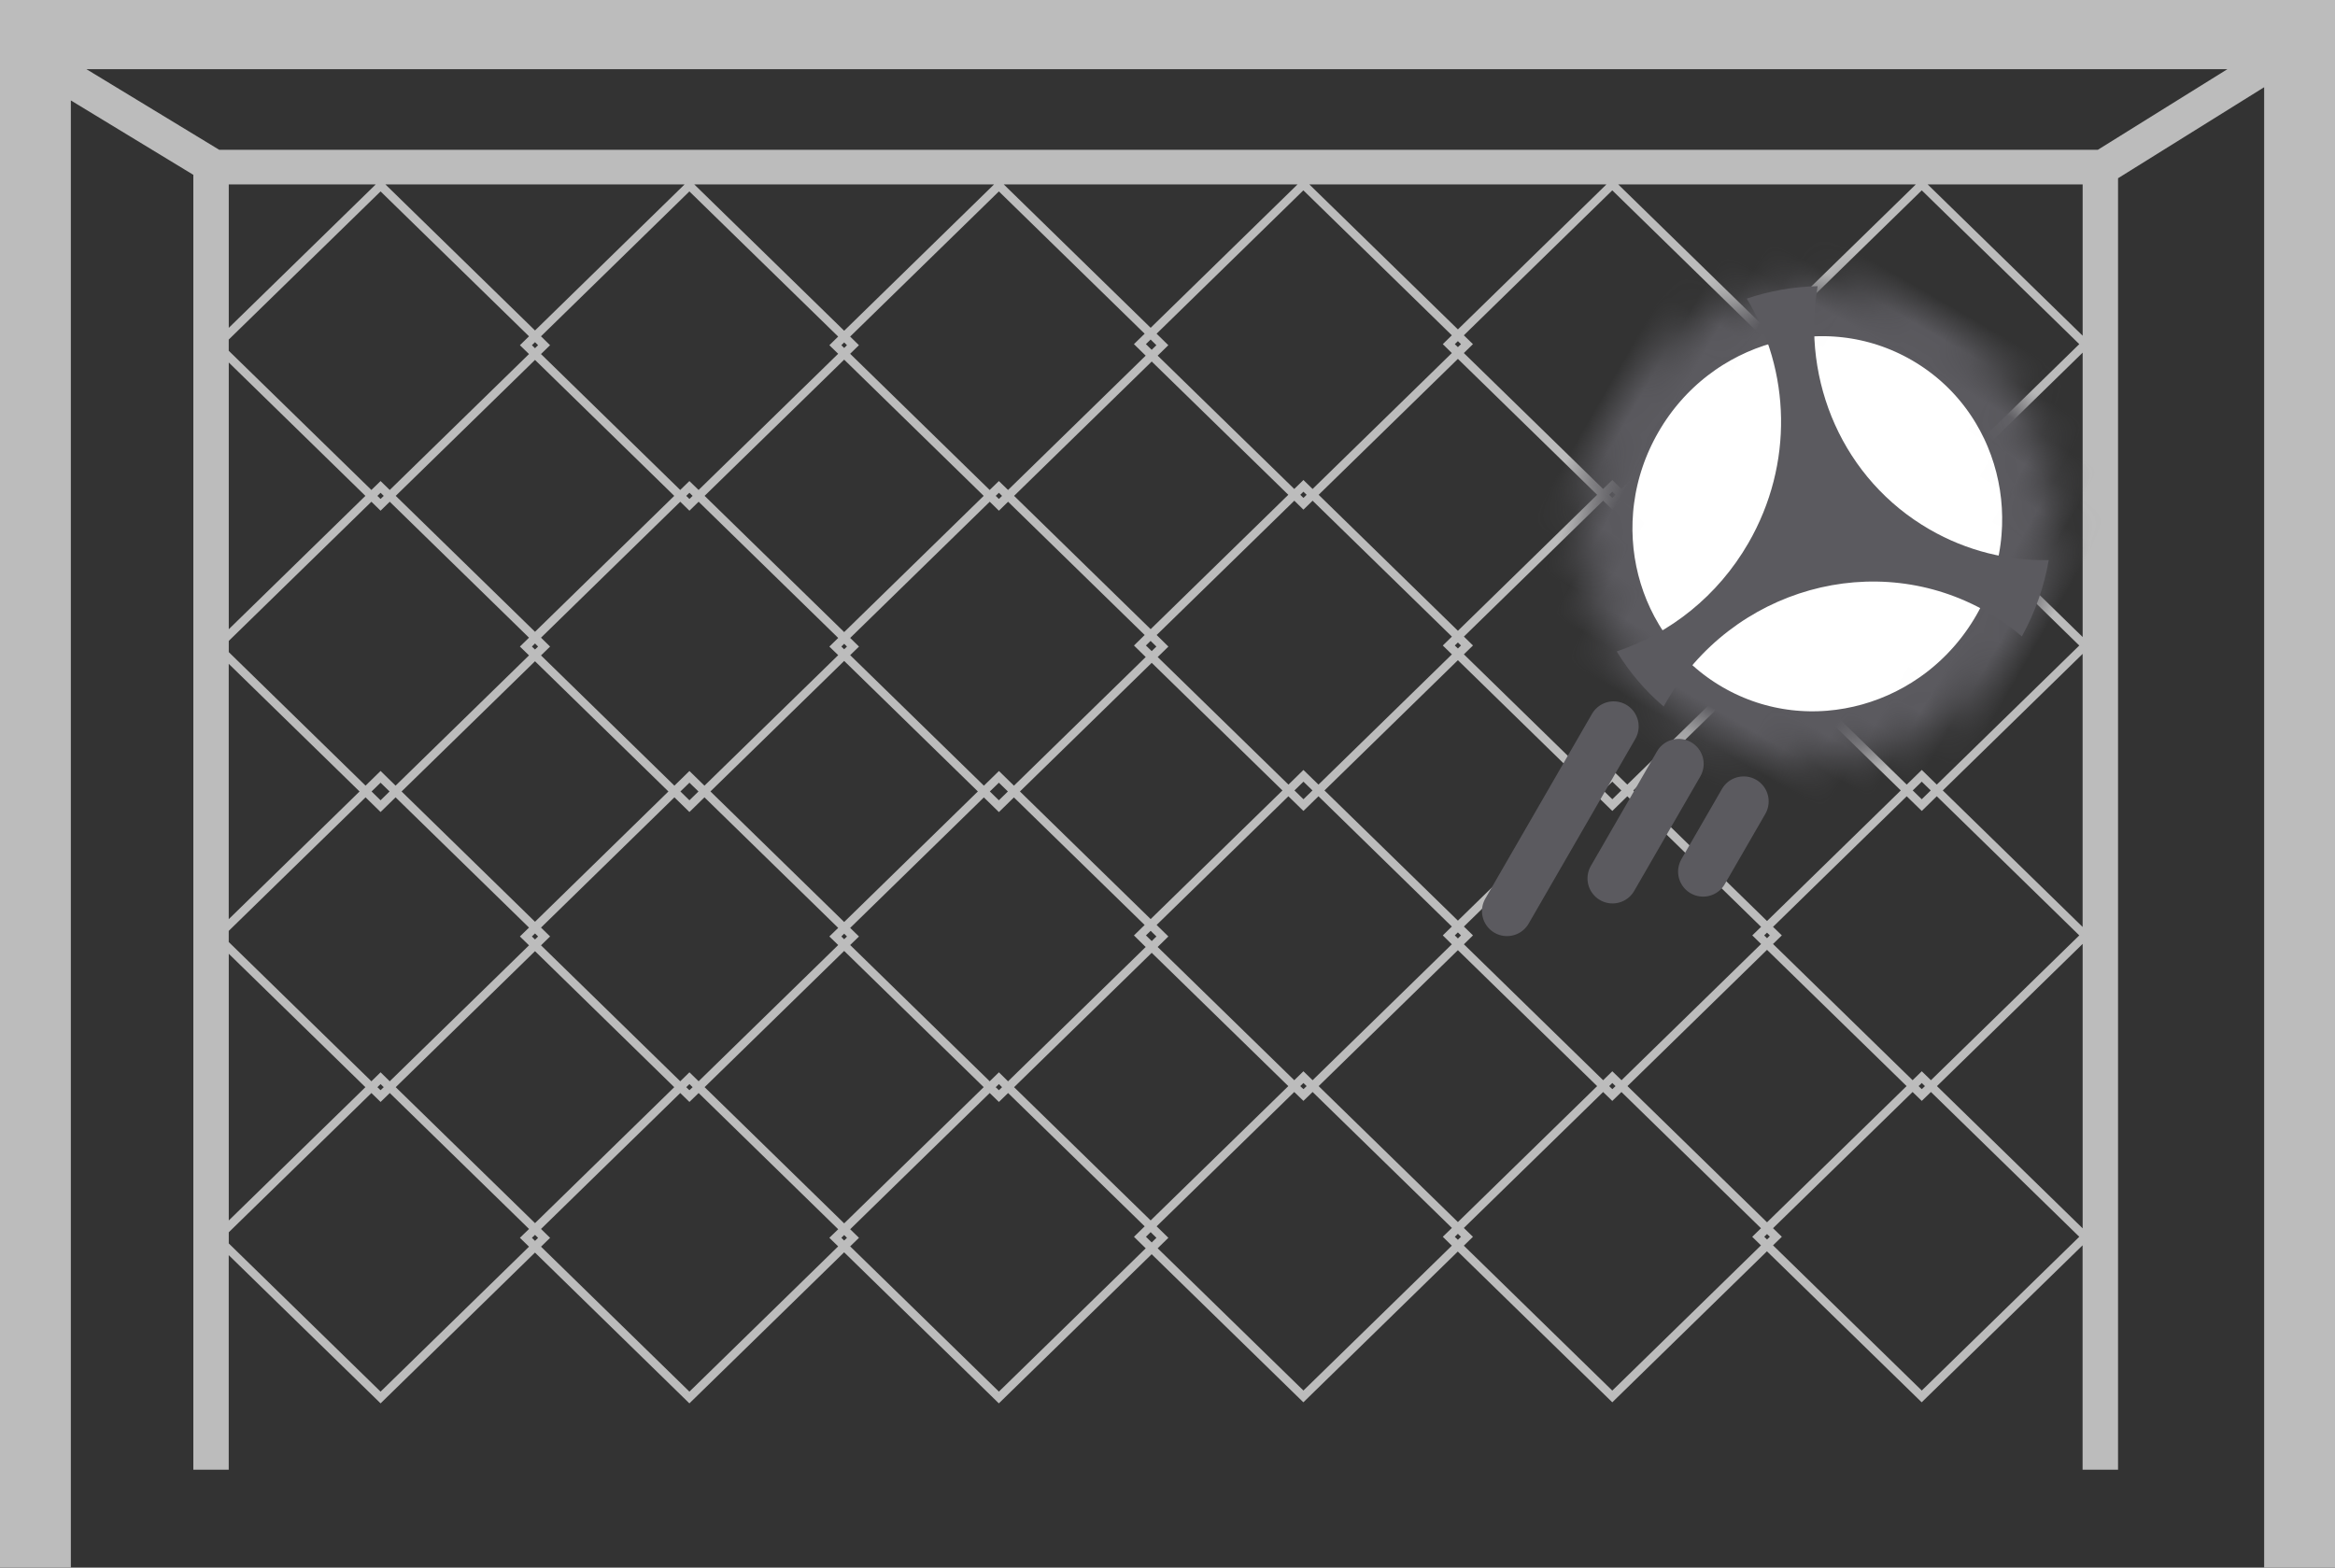 <?xml version="1.0" encoding="UTF-8" standalone="no"?>
<svg width="70px" height="47px" viewBox="0 0 70 47" version="1.1" xmlns="http://www.w3.org/2000/svg" xmlns:xlink="http://www.w3.org/1999/xlink">
    <rect x="0" y="0" width="70" height="47" fill="#333333" stroke="none"/>
    <!-- Generator: Sketch 3.7.1 (28215) - http://www.bohemiancoding.com/sketch -->
    <title>PER_comp_golRecibido</title>
    <desc>Created with Sketch.</desc>
    <defs>
        <ellipse id="path-1" cx="7" cy="7.163" rx="7" ry="7.163"></ellipse>
        <mask id="mask-2" maskContentUnits="userSpaceOnUse" maskUnits="objectBoundingBox" x="0" y="0" width="14" height="14.326" fill="white">
            <use xlink:href="#path-1"></use>
        </mask>
    </defs>
    <g id="Page-1" stroke="none" stroke-width="1" fill="none" fill-rule="evenodd">
        <g id="05__Compara_Performance" transform="translate(-1260, -1256)">
            <g id="PER_comp_golRecibido" transform="translate(1260, 1256)">
                <path d="M0,0 L0,46.999 L2.124,46.999 L2.124,3.011 L5.796,5.242 L5.796,44.065 L6.857,44.065 L6.857,37.632 L11.409,42.076 L16.038,37.555 L20.667,42.076 L25.306,37.547 L29.944,42.076 L34.525,37.604 L39.073,42.044 L43.703,37.524 L48.334,42.044 L52.971,37.517 L57.609,42.044 L62.433,37.337 L62.433,44.065 L63.496,44.065 L63.496,5.344 L67.876,2.615 L67.876,47 L70,47 L70,0 L0,0 L0,0 Z M15.859,37.378 L11.409,41.724 L6.858,37.28 L6.858,36.947 L11.134,32.771 L11.41,33.039 L11.685,32.771 L15.86,36.847 L15.586,37.112 L15.859,37.378 L15.859,37.378 Z M11.409,5.739 L15.859,10.083 L15.586,10.35 L15.859,10.615 L11.684,14.69 L11.409,14.423 L11.134,14.69 L6.857,10.516 L6.857,10.181 L11.409,5.739 L11.409,5.739 Z M6.858,9.83 L6.858,5.529 L11.264,5.529 L6.858,9.83 L6.858,9.83 Z M57.612,32.119 L57.337,32.387 L53.153,28.303 L53.417,28.045 L53.153,27.789 L57.161,23.874 L57.612,24.314 L58.062,23.874 L62.334,28.045 L57.887,32.387 L57.612,32.119 L57.612,32.119 Z M57.707,32.564 L57.612,32.655 L57.517,32.564 L57.612,32.471 L57.707,32.564 L57.707,32.564 Z M48.335,32.119 L48.06,32.387 L43.886,28.312 L44.158,28.045 L43.886,27.78 L47.885,23.874 L48.335,24.314 L48.785,23.874 L52.795,27.789 L52.531,28.045 L52.795,28.303 L48.611,32.387 L48.335,32.119 L48.335,32.119 Z M48.431,32.564 L48.335,32.655 L48.241,32.564 L48.335,32.471 L48.431,32.564 L48.431,32.564 Z M39.075,32.119 L38.8,32.387 L34.705,28.392 L35.026,28.077 L34.674,27.732 L38.624,23.874 L39.075,24.314 L39.526,23.874 L43.524,27.78 L43.253,28.045 L43.524,28.312 L39.35,32.387 L39.075,32.119 L39.075,32.119 Z M39.171,32.564 L39.076,32.655 L38.98,32.564 L39.076,32.471 L39.171,32.564 L39.171,32.564 Z M29.946,32.15 L29.67,32.419 L25.487,28.334 L25.751,28.078 L25.487,27.821 L29.495,23.908 L29.946,24.348 L30.396,23.908 L34.315,27.733 L33.994,28.046 L34.346,28.393 L30.22,32.42 L29.946,32.15 L29.946,32.15 Z M30.04,32.596 L29.946,32.687 L29.85,32.596 L29.946,32.503 L30.04,32.596 L30.04,32.596 Z M20.668,32.15 L20.393,32.419 L16.219,28.343 L16.491,28.077 L16.219,27.811 L20.218,23.906 L20.668,24.346 L21.119,23.906 L25.128,27.82 L24.863,28.077 L25.128,28.334 L20.944,32.418 L20.668,32.15 L20.668,32.15 Z M20.764,32.596 L20.668,32.687 L20.573,32.596 L20.668,32.503 L20.764,32.596 L20.764,32.596 Z M16.039,10.791 L20.213,14.867 L16.039,18.942 L11.863,14.867 L16.039,10.791 L16.039,10.791 Z M15.946,10.35 L16.039,10.259 L16.131,10.35 L16.039,10.44 L15.946,10.35 L15.946,10.35 Z M20.668,15.312 L20.944,15.043 L25.128,19.127 L24.863,19.386 L25.128,19.643 L21.119,23.556 L20.668,23.116 L20.218,23.556 L16.219,19.651 L16.491,19.386 L16.219,19.119 L20.393,15.043 L20.668,15.312 L20.668,15.312 Z M20.573,14.867 L20.668,14.775 L20.764,14.867 L20.668,14.96 L20.573,14.867 L20.573,14.867 Z M25.307,10.783 L29.49,14.867 L25.307,18.951 L21.123,14.867 L25.307,10.783 L25.307,10.783 Z M25.223,10.35 L25.307,10.267 L25.391,10.35 L25.307,10.433 L25.223,10.35 L25.223,10.35 Z M29.946,15.312 L30.221,15.043 L34.316,19.039 L33.995,19.354 L34.347,19.699 L30.397,23.556 L29.947,23.116 L29.496,23.556 L25.487,19.643 L25.752,19.386 L25.487,19.127 L29.671,15.043 L29.946,15.312 L29.946,15.312 Z M29.85,14.867 L29.946,14.775 L30.04,14.867 L29.946,14.96 L29.85,14.867 L29.85,14.867 Z M34.527,10.839 L38.622,14.835 L34.495,18.864 L30.401,14.867 L34.527,10.839 L34.527,10.839 Z M34.353,10.318 L34.494,10.18 L34.667,10.35 L34.526,10.488 L34.353,10.318 L34.353,10.318 Z M39.075,15.28 L39.35,15.012 L43.526,19.087 L43.253,19.354 L43.526,19.619 L39.526,23.524 L39.075,23.085 L38.626,23.524 L34.706,19.699 L35.027,19.386 L34.675,19.039 L38.802,15.012 L39.075,15.28 L39.075,15.28 Z M38.981,14.835 L39.075,14.743 L39.171,14.835 L39.075,14.929 L38.981,14.835 L38.981,14.835 Z M43.706,10.76 L47.88,14.835 L43.706,18.912 L39.531,14.835 L43.706,10.76 L43.706,10.76 Z M43.613,10.318 L43.706,10.228 L43.798,10.318 L43.706,10.408 L43.613,10.318 L43.613,10.318 Z M48.335,15.28 L48.61,15.012 L52.794,19.096 L52.53,19.353 L52.794,19.61 L48.784,23.524 L48.335,23.084 L47.885,23.524 L43.885,19.618 L44.158,19.353 L43.886,19.086 L48.06,15.011 L48.335,15.28 L48.335,15.28 Z M48.24,14.835 L48.335,14.743 L48.43,14.835 L48.335,14.929 L48.24,14.835 L48.24,14.835 Z M52.973,10.751 L57.157,14.835 L52.973,18.919 L48.789,14.835 L52.973,10.751 L52.973,10.751 Z M52.891,10.318 L52.974,10.235 L53.059,10.318 L52.974,10.401 L52.891,10.318 L52.891,10.318 Z M52.973,27.614 L48.964,23.699 L52.973,19.786 L56.983,23.699 L52.973,27.614 L52.973,27.614 Z M53.057,28.045 L52.973,28.129 L52.888,28.045 L52.973,27.963 L53.057,28.045 L53.057,28.045 Z M52.973,19.436 L52.89,19.353 L52.973,19.27 L53.058,19.353 L52.973,19.436 L52.973,19.436 Z M48.605,23.699 L48.335,23.963 L48.065,23.699 L48.335,23.436 L48.605,23.699 L48.605,23.699 Z M43.706,27.603 L39.706,23.699 L43.706,19.794 L47.705,23.699 L43.706,27.603 L43.706,27.603 Z M43.798,28.045 L43.706,28.137 L43.613,28.045 L43.706,27.955 L43.798,28.045 L43.798,28.045 Z M43.613,19.353 L43.706,19.263 L43.798,19.353 L43.706,19.443 L43.613,19.353 L43.613,19.353 Z M39.346,23.699 L39.076,23.963 L38.806,23.699 L39.076,23.436 L39.346,23.699 L39.346,23.699 Z M34.495,27.556 L30.576,23.73 L34.527,19.873 L38.446,23.7 L34.495,27.556 L34.495,27.556 Z M34.668,28.077 L34.527,28.215 L34.354,28.045 L34.495,27.908 L34.668,28.077 L34.668,28.077 Z M34.353,19.353 L34.494,19.215 L34.667,19.385 L34.526,19.521 L34.353,19.353 L34.353,19.353 Z M30.215,23.73 L29.945,23.994 L29.674,23.73 L29.945,23.467 L30.215,23.73 L30.215,23.73 Z M25.307,27.643 L21.298,23.729 L25.307,19.816 L29.315,23.729 L25.307,27.643 L25.307,27.643 Z M25.391,28.077 L25.307,28.16 L25.223,28.077 L25.307,27.994 L25.391,28.077 L25.391,28.077 Z M25.223,19.385 L25.307,19.302 L25.391,19.385 L25.307,19.466 L25.223,19.385 L25.223,19.385 Z M20.939,23.73 L20.668,23.994 L20.398,23.73 L20.668,23.467 L20.939,23.73 L20.939,23.73 Z M16.039,19.293 L16.131,19.385 L16.039,19.473 L15.946,19.385 L16.039,19.293 L16.039,19.293 Z M16.039,19.826 L20.038,23.73 L16.039,27.636 L12.039,23.73 L16.039,19.826 L16.039,19.826 Z M16.039,27.987 L16.131,28.077 L16.039,28.167 L15.946,28.077 L16.039,27.987 L16.039,27.987 Z M16.039,28.518 L20.213,32.596 L16.039,36.672 L11.863,32.596 L16.039,28.518 L16.039,28.518 Z M25.307,28.511 L29.49,32.595 L25.307,36.679 L21.123,32.595 L25.307,28.511 L25.307,28.511 Z M34.527,28.567 L38.622,32.564 L34.495,36.591 L30.401,32.596 L34.527,28.567 L34.527,28.567 Z M43.706,28.488 L47.88,32.564 L43.706,36.64 L39.531,32.564 L43.706,28.488 L43.706,28.488 Z M52.973,28.478 L57.157,32.563 L52.973,36.647 L48.789,32.563 L52.973,28.478 L52.973,28.478 Z M57.341,23.699 L57.611,23.436 L57.881,23.699 L57.611,23.963 L57.341,23.699 L57.341,23.699 Z M57.612,23.084 L57.161,23.524 L53.153,19.61 L53.417,19.353 L53.153,19.096 L57.337,15.012 L57.612,15.28 L57.887,15.012 L62.334,19.354 L58.062,23.524 L57.612,23.084 L57.612,23.084 Z M57.517,14.835 L57.611,14.743 L57.706,14.835 L57.611,14.929 L57.517,14.835 L57.517,14.835 Z M57.612,14.392 L57.337,14.66 L53.153,10.577 L53.417,10.318 L53.153,10.061 L57.612,5.707 L62.334,10.318 L57.887,14.66 L57.612,14.392 L57.612,14.392 Z M52.973,9.884 L48.512,5.529 L57.434,5.529 L52.973,9.884 L52.973,9.884 Z M52.792,10.061 L52.529,10.318 L52.792,10.577 L48.609,14.66 L48.334,14.392 L48.059,14.66 L43.884,10.585 L44.157,10.318 L43.884,10.053 L48.334,5.707 L52.792,10.061 L52.792,10.061 Z M43.706,9.876 L39.252,5.529 L48.158,5.529 L43.706,9.876 L43.706,9.876 Z M43.524,10.053 L43.253,10.318 L43.524,10.585 L39.35,14.66 L39.075,14.392 L38.8,14.66 L34.705,10.663 L35.025,10.35 L34.673,10.005 L39.073,5.707 L43.524,10.053 L43.524,10.053 Z M34.495,9.828 L30.091,5.529 L38.898,5.529 L34.495,9.828 L34.495,9.828 Z M34.315,10.005 L33.994,10.318 L34.346,10.663 L30.22,14.69 L29.945,14.423 L29.669,14.69 L25.486,10.607 L25.75,10.35 L25.486,10.091 L29.945,5.739 L34.315,10.005 L34.315,10.005 Z M25.307,9.916 L20.813,5.529 L29.8,5.529 L25.307,9.916 L25.307,9.916 Z M25.127,10.091 L24.863,10.35 L25.127,10.607 L20.943,14.69 L20.667,14.423 L20.392,14.69 L16.218,10.615 L16.49,10.35 L16.218,10.083 L20.667,5.739 L25.127,10.091 L25.127,10.091 Z M16.039,9.908 L11.554,5.529 L20.523,5.529 L16.039,9.908 L16.039,9.908 Z M11.504,14.867 L11.409,14.96 L11.314,14.867 L11.409,14.775 L11.504,14.867 L11.504,14.867 Z M10.954,14.867 L6.858,18.866 L6.858,10.868 L10.954,14.867 L10.954,14.867 Z M11.134,15.043 L11.409,15.312 L11.684,15.043 L15.859,19.119 L15.586,19.385 L15.859,19.65 L11.859,23.555 L11.409,23.115 L10.959,23.555 L6.858,19.551 L6.858,19.216 L11.134,15.043 L11.134,15.043 Z M11.679,23.73 L11.409,23.994 L11.139,23.73 L11.409,23.467 L11.679,23.73 L11.679,23.73 Z M10.779,23.73 L6.857,27.559 L6.857,19.903 L10.779,23.73 L10.779,23.73 Z M10.959,23.906 L11.409,24.346 L11.859,23.906 L15.859,27.811 L15.586,28.077 L15.859,28.343 L11.684,32.419 L11.409,32.15 L11.134,32.419 L6.857,28.243 L6.857,27.91 L10.959,23.906 L10.959,23.906 Z M11.504,32.596 L11.409,32.687 L11.314,32.596 L11.409,32.503 L11.504,32.596 L11.504,32.596 Z M10.954,32.596 L6.858,36.593 L6.858,28.596 L10.954,32.596 L10.954,32.596 Z M16.039,37.204 L15.946,37.113 L16.039,37.024 L16.131,37.113 L16.039,37.204 L16.039,37.204 Z M25.127,37.369 L20.668,41.724 L16.219,37.378 L16.491,37.113 L16.219,36.847 L20.393,32.771 L20.668,33.039 L20.944,32.771 L25.128,36.855 L24.863,37.112 L25.127,37.369 L25.127,37.369 Z M25.307,37.193 L25.223,37.112 L25.307,37.029 L25.391,37.112 L25.307,37.193 L25.307,37.193 Z M29.946,41.723 L25.487,37.369 L25.751,37.112 L25.487,36.855 L29.67,32.771 L29.946,33.039 L30.221,32.771 L34.316,36.768 L33.995,37.082 L34.347,37.427 L29.946,41.723 L29.946,41.723 Z M34.527,37.251 L34.354,37.081 L34.495,36.942 L34.668,37.112 L34.527,37.251 L34.527,37.251 Z M43.524,37.348 L39.075,41.691 L34.705,37.426 L35.026,37.112 L34.674,36.768 L38.8,32.74 L39.075,33.007 L39.35,32.74 L43.526,36.816 L43.253,37.081 L43.524,37.348 L43.524,37.348 Z M43.706,37.172 L43.613,37.082 L43.706,36.992 L43.798,37.082 L43.706,37.172 L43.706,37.172 Z M52.792,37.339 L48.334,41.693 L43.884,37.348 L44.157,37.082 L43.884,36.817 L48.059,32.741 L48.334,33.008 L48.609,32.741 L52.792,36.825 L52.529,37.082 L52.792,37.339 L52.792,37.339 Z M52.973,37.163 L52.89,37.08 L52.973,36.999 L53.058,37.08 L52.973,37.163 L52.973,37.163 Z M57.612,41.691 L53.153,37.338 L53.417,37.081 L53.153,36.824 L57.337,32.74 L57.612,33.007 L57.887,32.74 L62.334,37.081 L57.612,41.691 L57.612,41.691 Z M62.435,36.828 L58.067,32.564 L62.435,28.3 L62.435,36.828 L62.435,36.828 Z M62.435,27.793 L58.242,23.699 L62.434,19.605 L62.434,27.793 L62.435,27.793 Z M62.435,19.099 L58.067,14.835 L62.435,10.573 L62.435,19.099 L62.435,19.099 Z M62.435,10.065 L57.789,5.529 L62.435,5.529 L62.435,10.065 L62.435,10.065 Z M62.889,4.492 L6.573,4.492 L2.591,2.074 L66.774,2.074 L62.889,4.492 L62.889,4.492 Z" id="Shape" fill="#BCBCBC"></path>
                <g id="Goals" transform="translate(52.562, 19.026) rotate(-330) translate(-52.562, -19.026) translate(45.562, 8.026)">
                    <use id="Oval-6" stroke="#5B5A5F" mask="url(#mask-2)" stroke-width="3" fill="#FFFFFF" xlink:href="#path-1"></use>
                    <path d="M5.751,14.212 C5.025,14.078 4.337,13.829 3.707,13.485 C4.822,12.216 5.5,10.538 5.5,8.698 C5.5,5.96 3.999,3.581 1.793,2.375 C2.271,1.832 2.828,1.364 3.447,0.99 C4.445,3.7 7.002,5.628 10,5.628 C11.297,5.628 12.511,5.267 13.553,4.638 C13.826,5.381 13.983,6.183 13.999,7.021 C13.593,6.946 13.176,6.907 12.75,6.907 C8.884,6.907 5.75,10.114 5.75,14.07 C5.75,14.117 5.75,14.165 5.751,14.212 Z" id="Combined-Shape" fill="#5B5A5F"></path>
                    <path d="M4.75,15.477 L4.75,21.872" id="Line" stroke="#5B5A5F" stroke-width="1.5" stroke-linecap="round"></path>
                    <path d="M7,15.477 L7,19.442" id="Line-Copy" stroke="#5B5A5F" stroke-width="1.5" stroke-linecap="round"></path>
                    <path d="M9.25,15.477 L9.25,17.907" id="Line-Copy-2" stroke="#5B5A5F" stroke-width="1.5" stroke-linecap="round"></path>
                </g>
            </g>
        </g>
    </g>
</svg>
